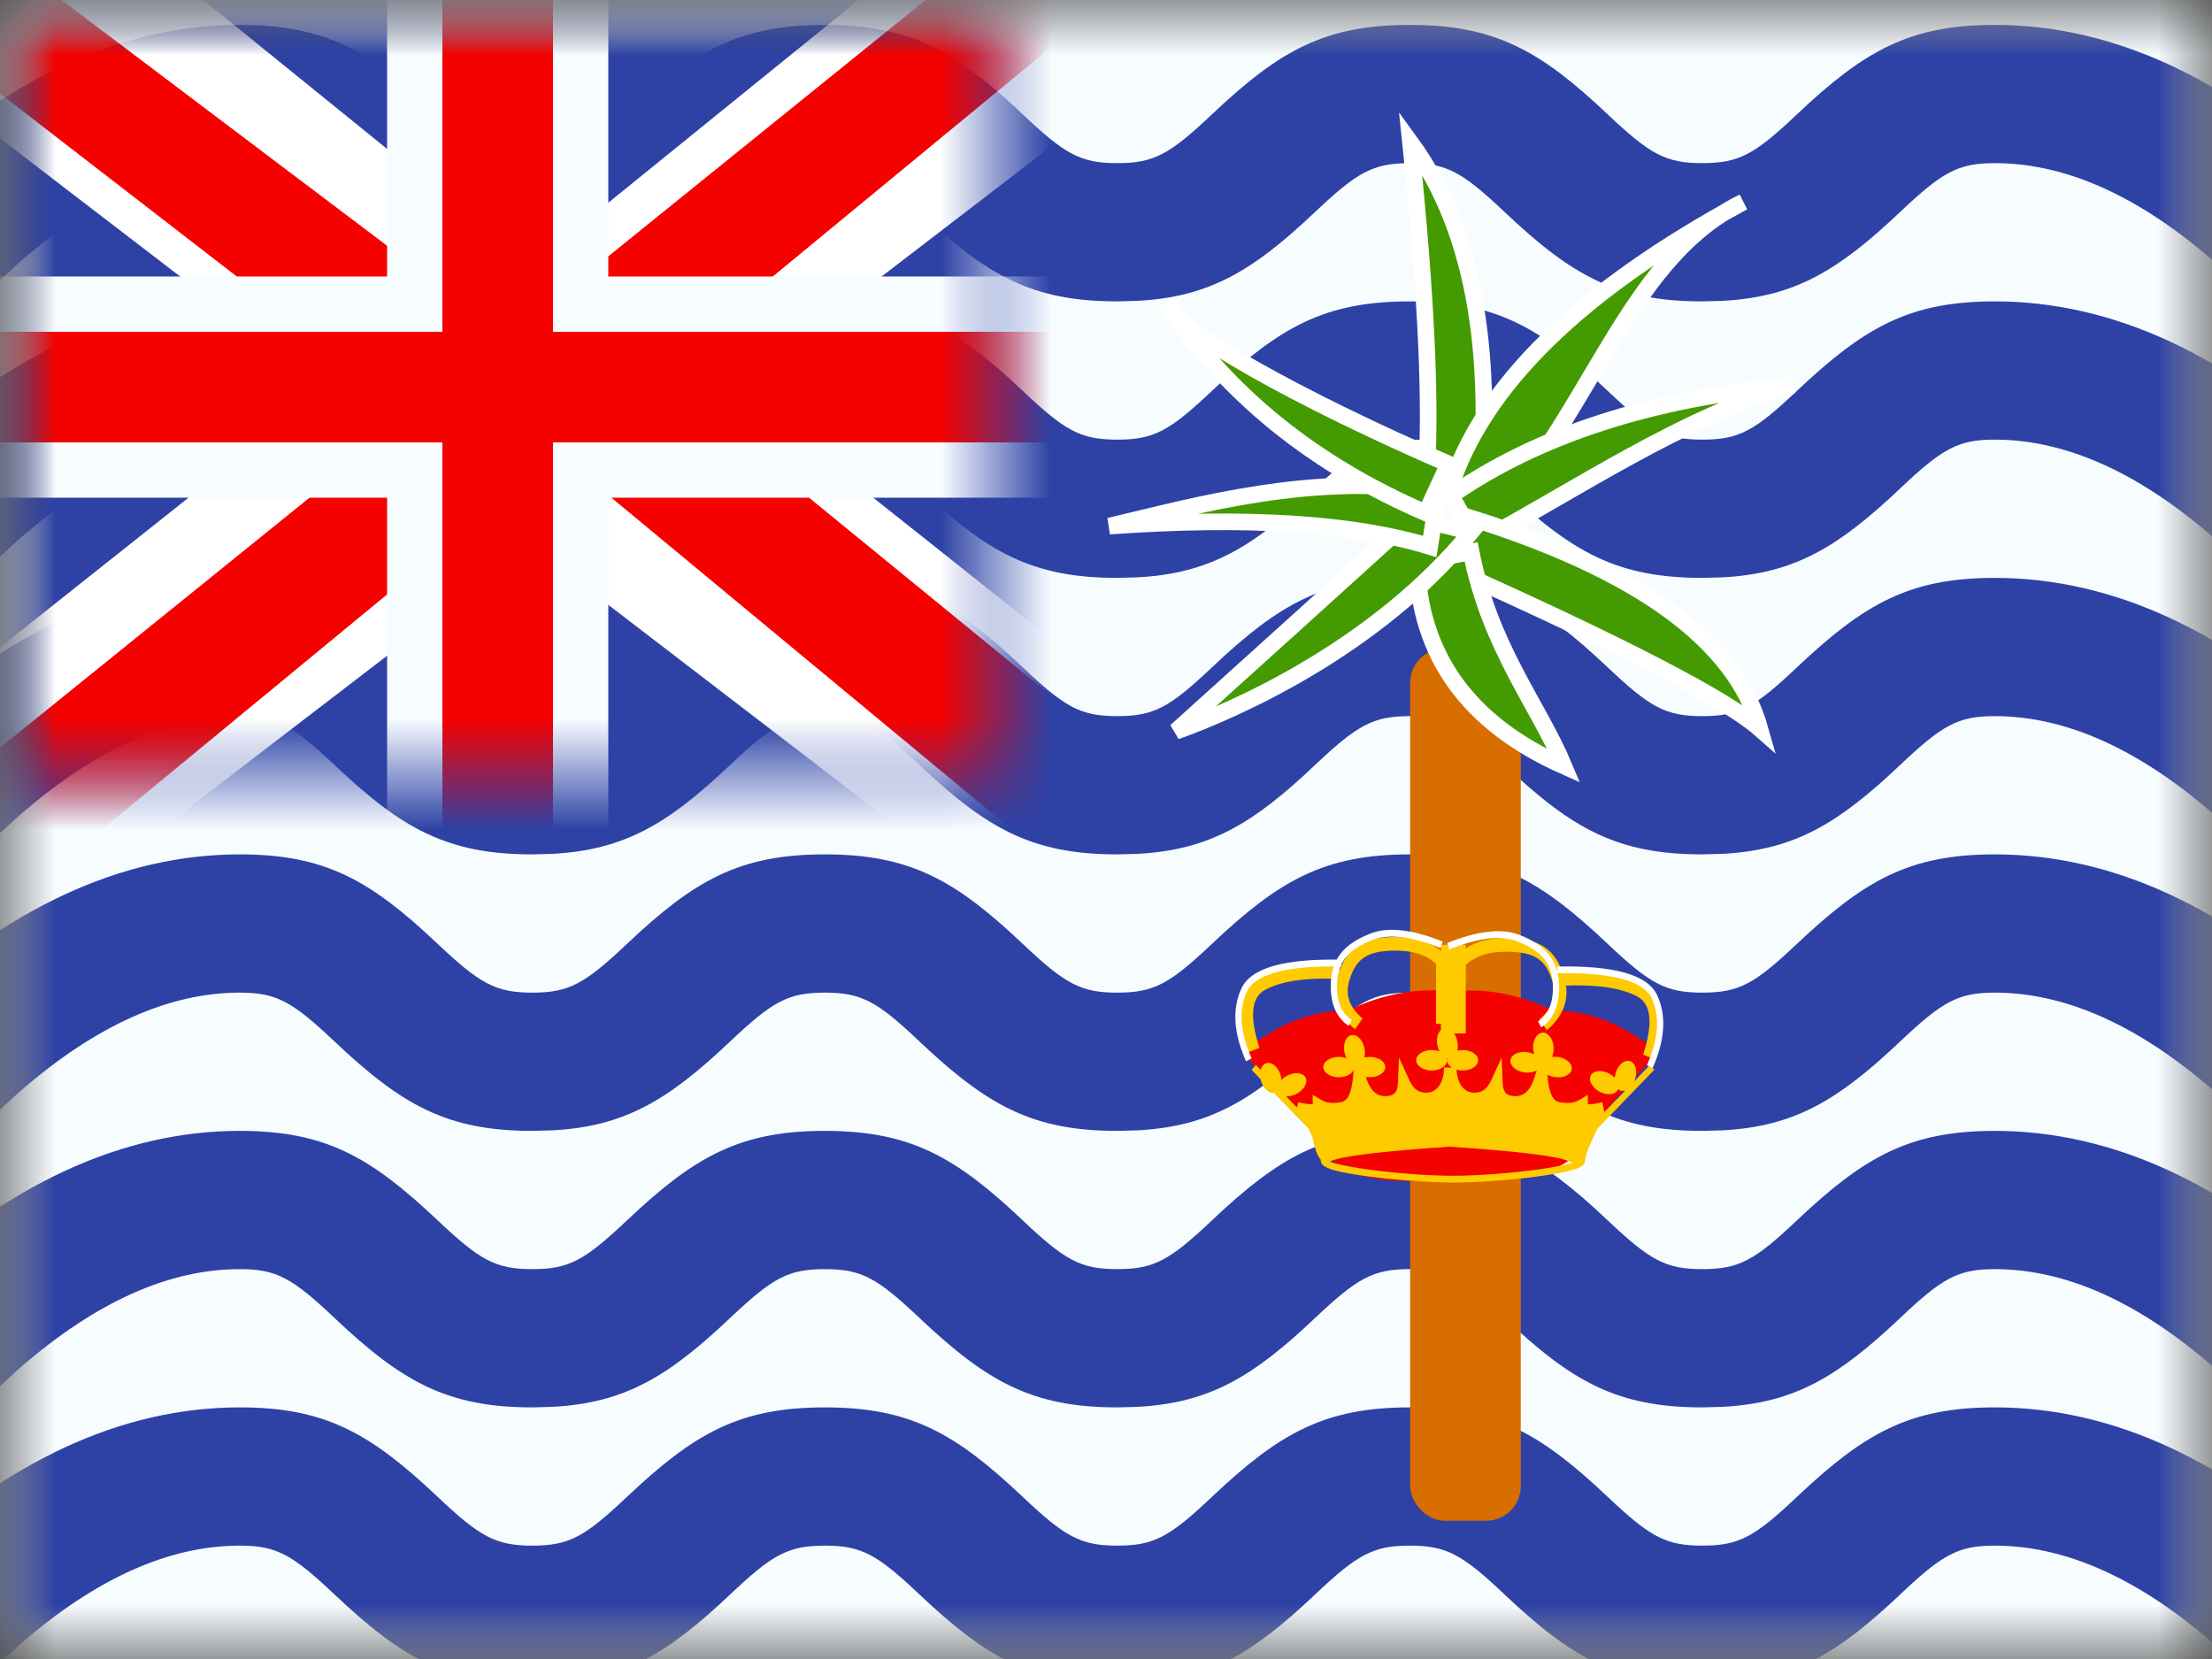 <?xml version="1.0" encoding="UTF-8"?>
<svg width="20px" height="15px" viewBox="0 0 20 15" version="1.1" xmlns="http://www.w3.org/2000/svg" xmlns:xlink="http://www.w3.org/1999/xlink">
    <rect x="0" y="0" width="20" height="15" fill="#333333" stroke="none"/>
    <title>flags/M/IO - British Indian Ocean Territory</title>
    <defs>
        <rect id="path-1" x="0" y="0" width="20" height="15"></rect>
        <rect id="path-3" x="0" y="0" width="20" height="15"></rect>
        <rect id="path-5" x="0" y="0" width="9" height="7"></rect>
    </defs>
    <g id="Symbols" stroke="none" stroke-width="1" fill="none" fill-rule="evenodd">
        <g id="flag">
            <mask id="mask-2" fill="white">
                <use xlink:href="#path-1"></use>
            </mask>
            <g id="mask"></g>
            <g id="contents" mask="url(#mask-2)">
                <mask id="mask-4" fill="white">
                    <use xlink:href="#path-3"></use>
                </mask>
                <use id="background" fill="#F7FCFF" xlink:href="#path-3"></use>
                <g id="mark-2" mask="url(#mask-4)" fill="#2E42A5" fill-rule="nonzero">
                    <g transform="translate(-1.25, -0.4)" id="Combined-Shape">
                        <path d="M5.205,13.932 C5.589,14.295 5.731,14.375 6.063,14.375 C6.396,14.375 6.537,14.295 6.921,13.932 C7.529,13.357 7.938,13.125 8.708,13.125 C9.477,13.125 9.887,13.357 10.495,13.932 C10.878,14.295 11.02,14.375 11.352,14.375 C11.685,14.375 11.826,14.295 12.21,13.932 C12.818,13.357 13.228,13.125 13.997,13.125 C14.766,13.125 15.176,13.357 15.784,13.932 C16.168,14.295 16.309,14.375 16.642,14.375 C16.974,14.375 17.116,14.295 17.499,13.932 C18.108,13.357 18.517,13.125 19.286,13.125 C20.361,13.125 21.4,13.616 22.396,14.557 L21.466,15.443 C20.699,14.717 19.975,14.375 19.286,14.375 C18.954,14.375 18.812,14.455 18.429,14.818 C17.871,15.345 17.481,15.584 16.827,15.62 L16.642,15.625 L16.642,15.625 C15.872,15.625 15.463,15.393 14.855,14.818 C14.471,14.455 14.33,14.375 13.997,14.375 C13.665,14.375 13.523,14.455 13.139,14.818 C12.582,15.345 12.191,15.584 11.538,15.62 L11.352,15.625 L11.352,15.625 C10.583,15.625 10.174,15.393 9.565,14.818 C9.182,14.455 9.04,14.375 8.708,14.375 C8.375,14.375 8.234,14.455 7.85,14.818 C7.293,15.345 6.902,15.584 6.248,15.62 L6.063,15.625 L6.063,15.625 C5.294,15.625 4.884,15.393 4.276,14.818 C3.892,14.455 3.751,14.375 3.418,14.375 C2.787,14.375 2.126,14.663 1.429,15.269 L1.238,15.443 L1.238,15.443 L0.309,14.557 C1.305,13.616 2.343,13.125 3.418,13.125 C4.188,13.125 4.597,13.357 5.205,13.932 Z M19.286,10.625 C20.361,10.625 21.4,11.116 22.396,12.057 L21.466,12.943 C20.699,12.217 19.975,11.875 19.286,11.875 C18.954,11.875 18.812,11.955 18.429,12.318 C17.871,12.845 17.481,13.084 16.827,13.12 L16.642,13.125 L16.642,13.125 C15.872,13.125 15.463,12.893 14.855,12.318 C14.471,11.955 14.33,11.875 13.997,11.875 C13.665,11.875 13.523,11.955 13.139,12.318 C12.582,12.845 12.191,13.084 11.538,13.12 L11.352,13.125 L11.352,13.125 C10.583,13.125 10.174,12.893 9.565,12.318 C9.182,11.955 9.04,11.875 8.708,11.875 C8.375,11.875 8.234,11.955 7.85,12.318 C7.293,12.845 6.902,13.084 6.248,13.12 L6.063,13.125 L6.063,13.125 C5.294,13.125 4.884,12.893 4.276,12.318 C3.892,11.955 3.751,11.875 3.418,11.875 C2.787,11.875 2.126,12.163 1.429,12.769 L1.238,12.943 L1.238,12.943 L0.309,12.057 C1.305,11.116 2.343,10.625 3.418,10.625 C4.188,10.625 4.597,10.857 5.205,11.432 C5.589,11.795 5.731,11.875 6.063,11.875 C6.396,11.875 6.537,11.795 6.921,11.432 C7.529,10.857 7.938,10.625 8.708,10.625 C9.477,10.625 9.887,10.857 10.495,11.432 C10.878,11.795 11.02,11.875 11.352,11.875 C11.685,11.875 11.826,11.795 12.21,11.432 C12.818,10.857 13.228,10.625 13.997,10.625 C14.766,10.625 15.176,10.857 15.784,11.432 C16.168,11.795 16.309,11.875 16.642,11.875 C16.974,11.875 17.116,11.795 17.499,11.432 C18.108,10.857 18.517,10.625 19.286,10.625 Z M19.286,8.125 C20.361,8.125 21.4,8.616 22.396,9.557 L21.466,10.443 C20.699,9.717 19.975,9.375 19.286,9.375 C18.954,9.375 18.812,9.455 18.429,9.818 C17.871,10.345 17.481,10.584 16.827,10.62 L16.642,10.625 L16.642,10.625 C15.872,10.625 15.463,10.393 14.855,9.818 C14.471,9.455 14.33,9.375 13.997,9.375 C13.665,9.375 13.523,9.455 13.139,9.818 C12.582,10.345 12.191,10.584 11.538,10.62 L11.352,10.625 L11.352,10.625 C10.583,10.625 10.174,10.393 9.565,9.818 C9.182,9.455 9.04,9.375 8.708,9.375 C8.375,9.375 8.234,9.455 7.85,9.818 C7.293,10.345 6.902,10.584 6.248,10.62 L6.063,10.625 L6.063,10.625 C5.294,10.625 4.884,10.393 4.276,9.818 C3.892,9.455 3.751,9.375 3.418,9.375 C2.787,9.375 2.126,9.663 1.429,10.269 L1.238,10.443 L1.238,10.443 L0.309,9.557 C1.305,8.616 2.343,8.125 3.418,8.125 C4.188,8.125 4.597,8.357 5.205,8.932 C5.589,9.295 5.731,9.375 6.063,9.375 C6.396,9.375 6.537,9.295 6.921,8.932 C7.529,8.357 7.938,8.125 8.708,8.125 C9.477,8.125 9.887,8.357 10.495,8.932 C10.878,9.295 11.02,9.375 11.352,9.375 C11.685,9.375 11.826,9.295 12.21,8.932 C12.818,8.357 13.228,8.125 13.997,8.125 C14.766,8.125 15.176,8.357 15.784,8.932 C16.168,9.295 16.309,9.375 16.642,9.375 C16.974,9.375 17.116,9.295 17.499,8.932 C18.108,8.357 18.517,8.125 19.286,8.125 Z M19.286,5.625 C20.361,5.625 21.4,6.116 22.396,7.057 L21.466,7.943 C20.699,7.217 19.975,6.875 19.286,6.875 C18.954,6.875 18.812,6.955 18.429,7.318 C17.871,7.845 17.481,8.084 16.827,8.12 L16.642,8.125 L16.642,8.125 C15.872,8.125 15.463,7.893 14.855,7.318 C14.471,6.955 14.33,6.875 13.997,6.875 C13.665,6.875 13.523,6.955 13.139,7.318 C12.582,7.845 12.191,8.084 11.538,8.12 L11.352,8.125 L11.352,8.125 C10.583,8.125 10.174,7.893 9.565,7.318 C9.182,6.955 9.04,6.875 8.708,6.875 C8.375,6.875 8.234,6.955 7.85,7.318 C7.293,7.845 6.902,8.084 6.248,8.12 L6.063,8.125 L6.063,8.125 C5.294,8.125 4.884,7.893 4.276,7.318 C3.892,6.955 3.751,6.875 3.418,6.875 C2.787,6.875 2.126,7.163 1.429,7.769 L1.238,7.943 L1.238,7.943 L0.309,7.057 C1.305,6.116 2.343,5.625 3.418,5.625 C4.188,5.625 4.597,5.857 5.205,6.432 C5.589,6.795 5.731,6.875 6.063,6.875 C6.396,6.875 6.537,6.795 6.921,6.432 C7.529,5.857 7.938,5.625 8.708,5.625 C9.477,5.625 9.887,5.857 10.495,6.432 C10.878,6.795 11.02,6.875 11.352,6.875 C11.685,6.875 11.826,6.795 12.21,6.432 C12.818,5.857 13.228,5.625 13.997,5.625 C14.766,5.625 15.176,5.857 15.784,6.432 C16.168,6.795 16.309,6.875 16.642,6.875 C16.974,6.875 17.116,6.795 17.499,6.432 C18.108,5.857 18.517,5.625 19.286,5.625 Z M19.286,3.125 C20.361,3.125 21.4,3.616 22.396,4.557 L21.466,5.443 C20.699,4.717 19.975,4.375 19.286,4.375 C18.954,4.375 18.812,4.455 18.429,4.818 C17.871,5.345 17.481,5.584 16.827,5.62 L16.642,5.625 L16.642,5.625 C15.872,5.625 15.463,5.393 14.855,4.818 C14.471,4.455 14.33,4.375 13.997,4.375 C13.665,4.375 13.523,4.455 13.139,4.818 C12.582,5.345 12.191,5.584 11.538,5.62 L11.352,5.625 L11.352,5.625 C10.583,5.625 10.174,5.393 9.565,4.818 C9.182,4.455 9.04,4.375 8.708,4.375 C8.375,4.375 8.234,4.455 7.85,4.818 C7.293,5.345 6.902,5.584 6.248,5.62 L6.063,5.625 L6.063,5.625 C5.294,5.625 4.884,5.393 4.276,4.818 C3.892,4.455 3.751,4.375 3.418,4.375 C2.787,4.375 2.126,4.663 1.429,5.269 L1.238,5.443 L1.238,5.443 L0.309,4.557 C1.305,3.616 2.343,3.125 3.418,3.125 C4.188,3.125 4.597,3.357 5.205,3.932 C5.589,4.295 5.731,4.375 6.063,4.375 C6.396,4.375 6.537,4.295 6.921,3.932 C7.529,3.357 7.938,3.125 8.708,3.125 C9.477,3.125 9.887,3.357 10.495,3.932 C10.878,4.295 11.02,4.375 11.352,4.375 C11.685,4.375 11.826,4.295 12.21,3.932 C12.818,3.357 13.228,3.125 13.997,3.125 C14.766,3.125 15.176,3.357 15.784,3.932 C16.168,4.295 16.309,4.375 16.642,4.375 C16.974,4.375 17.116,4.295 17.499,3.932 C18.108,3.357 18.517,3.125 19.286,3.125 Z M19.286,0.625 C20.361,0.625 21.4,1.116 22.396,2.057 L21.466,2.943 C20.699,2.217 19.975,1.875 19.286,1.875 C18.954,1.875 18.812,1.955 18.429,2.318 C17.871,2.845 17.481,3.084 16.827,3.12 L16.642,3.125 L16.642,3.125 C15.872,3.125 15.463,2.893 14.855,2.318 C14.471,1.955 14.33,1.875 13.997,1.875 C13.665,1.875 13.523,1.955 13.139,2.318 C12.582,2.845 12.191,3.084 11.538,3.12 L11.352,3.125 L11.352,3.125 C10.583,3.125 10.174,2.893 9.565,2.318 C9.182,1.955 9.04,1.875 8.708,1.875 C8.375,1.875 8.234,1.955 7.85,2.318 C7.293,2.845 6.902,3.084 6.248,3.12 L6.063,3.125 L6.063,3.125 C5.294,3.125 4.884,2.893 4.276,2.318 C3.892,1.955 3.751,1.875 3.418,1.875 C2.787,1.875 2.126,2.163 1.429,2.769 L1.238,2.943 L1.238,2.943 L0.309,2.057 C1.305,1.116 2.343,0.625 3.418,0.625 C4.188,0.625 4.597,0.857 5.205,1.432 C5.589,1.795 5.731,1.875 6.063,1.875 C6.396,1.875 6.537,1.795 6.921,1.432 C7.529,0.857 7.938,0.625 8.708,0.625 C9.477,0.625 9.887,0.857 10.495,1.432 C10.878,1.795 11.02,1.875 11.352,1.875 C11.685,1.875 11.826,1.795 12.21,1.432 C12.818,0.857 13.228,0.625 13.997,0.625 C14.766,0.625 15.176,0.857 15.784,1.432 C16.168,1.795 16.309,1.875 16.642,1.875 C16.974,1.875 17.116,1.795 17.499,1.432 C18.108,0.857 18.517,0.625 19.286,0.625 Z"></path>
                    </g>
                </g>
                <g id="mark-1" mask="url(#mask-4)">
                    <mask id="mask-6" fill="white">
                        <use xlink:href="#path-5"></use>
                    </mask>
                    <g id="mask"></g>
                    <rect id="Rectangle-4" fill="#2E42A5" mask="url(#mask-6)" x="0" y="0" width="10" height="8"></rect>
                    <g id="contents" mask="url(#mask-6)">
                        <g transform="translate(-3.5, -1.25)">
                            <g id="stripe" transform="translate(0.8, 0)">
                                <polygon id="white" fill="#FFFFFF" fill-rule="nonzero" transform="translate(7.55, 4.851) scale(1, -1) translate(-7.55, -4.851) " points="1.151 1.369 3.437 0.404 12.744 7.542 13.95 8.976 11.506 9.298 7.71 6.222 4.654 4.15"></polygon>
                                <polygon id="red" fill="#F50100" fill-rule="nonzero" transform="translate(7.49, 5.081) scale(1, -1) translate(-7.49, -5.081) " points="1.464 1.153 2.628 0.593 13.517 9.569 11.882 9.569"></polygon>
                            </g>
                            <g id="stripe" transform="translate(8.3, 5) scale(-1, 1) translate(-8.3, -5) translate(0.8, 0)">
                                <polygon id="white" fill="#FFFFFF" fill-rule="nonzero" transform="translate(7.55, 4.851) scale(1, -1) translate(-7.55, -4.851) " points="1.151 1.369 3.437 0.404 12.744 7.542 13.95 8.976 11.506 9.298 7.71 6.222 4.654 4.15"></polygon>
                                <polygon id="red" fill="#F50100" fill-rule="nonzero" transform="translate(7.647, 5.055) scale(1, -1) translate(-7.647, -5.055) " points="1.229 1.291 2.394 0.731 7.03 4.574 8.404 5.004 14.066 9.379 12.431 9.379 6.773 5.108 5.27 4.593"></polygon>
                            </g>
                            <g id="cross" transform="translate(3.5, 1.25)">
                                <path d="M5.25,-0.25 L5.25,2.75 L11.25,2.75 L11.25,4.25 L5.25,4.25 L5.25,8.25 L3.75,8.25 L3.75,4.25 L-0.25,4.25 L-0.25,2.75 L3.75,2.75 L3.75,-0.25 L5.25,-0.25 Z" id="red" stroke="#F7FCFF" stroke-width="0.5" fill="#F50100"></path>
                            </g>
                        </g>
                    </g>
                </g>
                <g id="mark" mask="url(#mask-4)">
                    <g transform="translate(10, 1.25)">
                        <rect id="Rectangle-6" fill="#D86D00" x="2.75" y="4.612" width="1" height="7.888" rx="0.312"></rect>
                        <g id="Group-20" stroke-width="1" fill="none">
                            <path d="M2.753,0.036 C3.391,0.912 3.472,2.088 3.391,3.141 L2.893,3.105 C2.944,2.435 2.897,1.412 2.753,0.036 Z" id="Path-420" stroke="#FFFFFF" stroke-width="0.15" fill="#449A01" fill-rule="nonzero"></path>
                            <path d="M3.567,3.365 L3.107,3.175 C3.403,2.239 4.288,1.374 5.762,0.577 C4.771,1.051 4.435,2.334 3.567,3.365 Z" id="Path-421" stroke="#FFFFFF" stroke-width="0.15" fill="#449A01" fill-rule="nonzero"></path>
                            <path d="M3.36,3.656 L3.119,3.231 C3.907,2.683 4.938,2.35 6.211,2.232 C5.226,2.512 4.231,3.19 3.36,3.656 Z" id="Path-422" stroke="#FFFFFF" stroke-width="0.15" fill="#449A01" fill-rule="nonzero"></path>
                            <path d="M3.053,3.863 L3.261,3.422 C4.803,3.901 5.687,4.54 5.913,5.34 C5.609,5.072 4.645,4.572 3.053,3.863 Z" id="Path-423" stroke="#FFFFFF" stroke-width="0.15" fill="#449A01" fill-rule="nonzero"></path>
                            <path d="M2.81,3.831 L3.301,3.74 C3.471,4.602 3.909,5.124 4.141,5.677 C3.275,5.291 2.832,4.675 2.81,3.831 Z" id="Path-424" stroke="#FFFFFF" stroke-width="0.15" fill="#449A01" fill-rule="nonzero"></path>
                            <path d="M2.772,3.427 L3.302,3.56 C2.433,4.622 1.142,5.18 0.632,5.362 C1.379,4.688 2.093,4.043 2.772,3.427 Z" id="Path-425" stroke="#FFFFFF" stroke-width="0.15" fill="#449A01" fill-rule="nonzero"></path>
                            <path d="M3.007,3.197 L2.927,3.691 C2.237,3.48 1.272,3.419 0.03,3.507 C0.812,3.322 1.892,3.015 3.007,3.197 Z" id="Path-426" stroke="#FFFFFF" stroke-width="0.15" fill="#449A01" fill-rule="nonzero"></path>
                            <path d="M3.097,2.945 L2.893,3.388 C1.875,2.948 1.094,2.316 0.549,1.493 C0.601,1.72 1.748,2.361 3.097,2.945 Z" id="Path-427" stroke="#FFFFFF" stroke-width="0.15" fill="#449A01" fill-rule="nonzero"></path>
                        </g>
                        <g id="crown" stroke-width="1" fill="none" transform="translate(1.125, 7.039)">
                            <path d="M1.998,0.674 L1.997,0.676 L2.15,0.667 C2.408,0.664 2.663,0.724 2.915,0.847 C3.23,0.847 3.532,0.961 3.82,1.188 L3.82,1.278 L3.255,1.903 C3.142,2.247 2.941,2.265 2.784,2.323 C2.732,2.342 1.995,2.364 1.995,2.364 L1.995,2.362 L1.832,2.379 C1.19,2.432 0.821,2.273 0.723,1.903 L0.158,1.278 L0.158,1.188 C0.446,0.961 0.748,0.847 1.063,0.847 C1.376,0.698 1.687,0.641 1.998,0.674 Z" id="Combined-Shape" fill="#F50100"></path>
                            <path d="M2.128,1.055 L2.022,1.055 C2.036,1.075 2.047,1.1 2.052,1.128 C2.058,1.158 2.057,1.187 2.051,1.212 L2.056,1.21 L2.1,1.205 C2.177,1.205 2.24,1.246 2.24,1.297 C2.24,1.348 2.177,1.39 2.1,1.39 C2.08,1.39 2.062,1.387 2.045,1.382 C2.051,1.511 2.114,1.591 2.206,1.591 C2.274,1.591 2.321,1.557 2.356,1.482 L2.356,1.482 L2.452,1.274 L2.462,1.507 C2.465,1.589 2.498,1.622 2.579,1.622 C2.661,1.622 2.719,1.562 2.757,1.428 L2.757,1.428 L2.769,1.389 C2.741,1.406 2.701,1.413 2.657,1.407 C2.581,1.397 2.525,1.347 2.532,1.296 C2.539,1.246 2.607,1.214 2.683,1.224 C2.707,1.228 2.73,1.235 2.748,1.245 L2.744,1.236 L2.744,1.236 L2.737,1.192 C2.733,1.115 2.771,1.05 2.822,1.047 C2.873,1.045 2.918,1.105 2.922,1.182 C2.923,1.214 2.918,1.243 2.908,1.267 L2.916,1.266 L2.96,1.267 C3.037,1.278 3.093,1.328 3.086,1.378 C3.079,1.429 3.011,1.461 2.935,1.45 C2.908,1.447 2.884,1.438 2.865,1.427 L2.867,1.441 C2.879,1.594 2.917,1.666 2.973,1.676 C3.05,1.69 3.108,1.684 3.149,1.659 L3.149,1.659 L3.232,1.61 L3.232,1.694 C3.258,1.697 3.302,1.692 3.363,1.677 L3.363,1.677 L3.38,1.766 L3.57,1.572 C3.567,1.573 3.564,1.574 3.56,1.575 L3.53,1.573 C3.521,1.57 3.513,1.566 3.506,1.559 C3.481,1.611 3.406,1.618 3.338,1.582 C3.27,1.545 3.234,1.479 3.258,1.434 C3.282,1.389 3.357,1.382 3.425,1.418 C3.442,1.428 3.457,1.438 3.47,1.45 L3.474,1.456 L3.483,1.412 C3.505,1.338 3.563,1.29 3.612,1.305 C3.661,1.32 3.682,1.392 3.659,1.466 C3.657,1.474 3.654,1.481 3.651,1.488 L3.794,1.339 L3.832,1.384 L3.318,1.916 C3.243,2.068 3.206,2.168 3.206,2.21 C3.206,2.273 3.056,2.311 2.762,2.35 C2.513,2.383 2.215,2.404 1.984,2.404 L2.039,2.402 L2.04,2.404 L1.984,2.404 L1.983,2.402 L1.856,2.4 C1.663,2.392 1.449,2.374 1.262,2.35 C0.968,2.311 0.818,2.273 0.818,2.21 L0.816,2.195 C0.786,2.162 0.762,2.097 0.744,2 C0.733,1.973 0.72,1.945 0.706,1.916 L0.592,1.798 C0.591,1.798 0.59,1.798 0.589,1.798 L0.588,1.795 L0.392,1.592 L0.376,1.594 C0.336,1.587 0.295,1.544 0.277,1.485 L0.273,1.469 L0.192,1.384 L0.23,1.339 L0.273,1.384 C0.282,1.354 0.3,1.332 0.325,1.324 C0.373,1.309 0.431,1.357 0.454,1.431 L0.462,1.475 L0.462,1.475 C0.479,1.457 0.495,1.446 0.512,1.437 C0.58,1.401 0.655,1.408 0.679,1.453 C0.703,1.498 0.667,1.564 0.598,1.601 C0.566,1.618 0.533,1.625 0.504,1.624 L0.602,1.725 L0.613,1.677 C0.674,1.692 0.718,1.697 0.744,1.694 L0.744,1.61 L0.827,1.659 C0.868,1.684 0.926,1.69 1.002,1.676 C1.059,1.666 1.097,1.594 1.109,1.441 L1.115,1.384 C1.098,1.423 1.044,1.451 0.98,1.451 C0.903,1.451 0.84,1.41 0.84,1.359 C0.84,1.308 0.903,1.267 0.98,1.267 C1.007,1.267 1.031,1.271 1.053,1.28 L1.044,1.267 L1.044,1.267 L1.031,1.225 C1.016,1.149 1.044,1.08 1.095,1.07 C1.145,1.06 1.197,1.114 1.212,1.19 C1.218,1.22 1.217,1.249 1.211,1.273 L1.216,1.271 L1.26,1.267 C1.337,1.267 1.4,1.308 1.4,1.359 C1.4,1.41 1.337,1.451 1.26,1.451 C1.248,1.451 1.236,1.45 1.225,1.449 L1.218,1.428 C1.256,1.562 1.315,1.622 1.397,1.622 C1.478,1.622 1.511,1.589 1.514,1.507 L1.524,1.274 L1.62,1.482 C1.654,1.557 1.702,1.591 1.77,1.591 C1.866,1.591 1.931,1.502 1.931,1.363 L2.002,1.364 C1.976,1.347 1.96,1.323 1.96,1.297 C1.96,1.292 1.961,1.286 1.962,1.281 C1.961,1.283 1.959,1.282 1.956,1.281 L1.96,1.297 C1.96,1.348 1.897,1.39 1.82,1.39 C1.743,1.39 1.68,1.348 1.68,1.297 C1.68,1.246 1.743,1.205 1.82,1.205 C1.846,1.205 1.871,1.21 1.892,1.218 L1.884,1.206 L1.884,1.206 L1.871,1.163 C1.859,1.105 1.874,1.051 1.903,1.024 L1.903,0.968 L1.859,0.968 L1.859,0.427 C1.776,0.347 1.656,0.306 1.497,0.306 C1.241,0.306 1.135,0.375 1.075,0.577 C1.037,0.706 1.074,0.817 1.195,0.92 L1.126,1.017 C0.976,0.889 0.92,0.734 0.963,0.561 L0.984,0.562 C0.683,0.548 0.46,0.582 0.315,0.66 C0.191,0.726 0.169,0.894 0.262,1.186 L0.156,1.226 C0.047,0.883 0.078,0.65 0.265,0.549 C0.431,0.46 0.671,0.424 0.988,0.438 L0.986,0.489 L1.001,0.45 C1.085,0.258 1.233,0.183 1.497,0.183 C1.665,0.183 1.802,0.224 1.905,0.309 L1.904,0.254 L2.128,0.254 L2.127,0.286 C2.223,0.223 2.345,0.192 2.491,0.192 C2.792,0.192 2.942,0.29 3.018,0.549 L3.005,0.514 L3.005,0.5 C3.27,0.488 3.481,0.511 3.639,0.571 L3.728,0.611 C3.916,0.711 3.947,0.945 3.837,1.288 L3.837,1.288 L3.732,1.247 C3.825,0.955 3.802,0.788 3.679,0.721 C3.534,0.643 3.31,0.61 3.01,0.623 L3.035,0.624 C3.055,0.775 2.995,0.912 2.861,1.026 L2.861,1.026 L2.793,0.929 C2.913,0.826 2.95,0.716 2.912,0.587 C2.852,0.384 2.747,0.316 2.491,0.316 C2.332,0.316 2.212,0.356 2.128,0.436 L2.128,0.436 L2.128,1.055 Z M1.981,2.079 L2.004,2.077 C1.361,2.12 0.994,2.165 0.905,2.211 L0.898,2.213 L0.924,2.223 C0.938,2.227 0.954,2.232 0.972,2.236 C1.044,2.254 1.147,2.272 1.268,2.288 C1.506,2.32 1.789,2.341 2.013,2.342 C2.235,2.341 2.518,2.32 2.756,2.288 C2.877,2.272 2.98,2.254 3.052,2.236 C3.088,2.227 3.117,2.218 3.135,2.21 L3.114,2.218 C3.097,2.224 3.079,2.221 3.059,2.211 C2.969,2.165 2.602,2.12 1.959,2.077 L1.981,2.079 Z" id="Combined-Shape" fill="#FECA00" fill-rule="nonzero"></path>
                            <g id="top" transform="translate(0, 0.069)" fill="#FFFFFF" fill-rule="nonzero">
                                <path d="M1.002,0.319 L1.001,0.381 C0.505,0.371 0.22,0.451 0.148,0.61 C0.073,0.774 0.087,0.974 0.192,1.211 L0.141,1.238 C0.029,0.985 0.014,0.765 0.098,0.582 C0.183,0.393 0.485,0.309 1.002,0.319 Z" id="Path-311"></path>
                                <path d="M1.098,0.865 L1.07,0.918 C0.962,0.847 0.907,0.726 0.907,0.559 C0.907,0.319 1.02,0.178 1.268,0.082 C1.427,0.02 1.644,0.045 1.92,0.155 L1.9,0.213 C1.636,0.108 1.431,0.084 1.287,0.14 C1.059,0.228 0.963,0.348 0.963,0.559 C0.963,0.706 1.008,0.806 1.098,0.865 Z" id="Path-312"></path>
                                <path d="M3.914,0.381 L3.913,0.442 C3.417,0.433 3.132,0.512 3.06,0.671 C2.985,0.836 2.999,1.035 3.104,1.273 L3.053,1.3 C2.941,1.046 2.926,0.827 3.01,0.644 C3.095,0.455 3.397,0.371 3.914,0.381 Z" id="Path-311" transform="translate(3.435, 0.84) scale(-1, 1) translate(-3.435, -0.84) "></path>
                                <path d="M2.151,0.878 L2.122,0.931 C2.014,0.86 1.96,0.739 1.96,0.572 C1.96,0.332 2.072,0.191 2.321,0.094 C2.48,0.033 2.697,0.058 2.972,0.168 L2.953,0.226 C2.689,0.12 2.484,0.097 2.34,0.153 C2.112,0.241 2.016,0.361 2.016,0.572 C2.016,0.718 2.061,0.819 2.151,0.878 Z" id="Path-312" transform="translate(2.466, 0.496) scale(-1, 1) translate(-2.466, -0.496) "></path>
                            </g>
                        </g>
                    </g>
                </g>
            </g>
        </g>
    </g>
</svg>